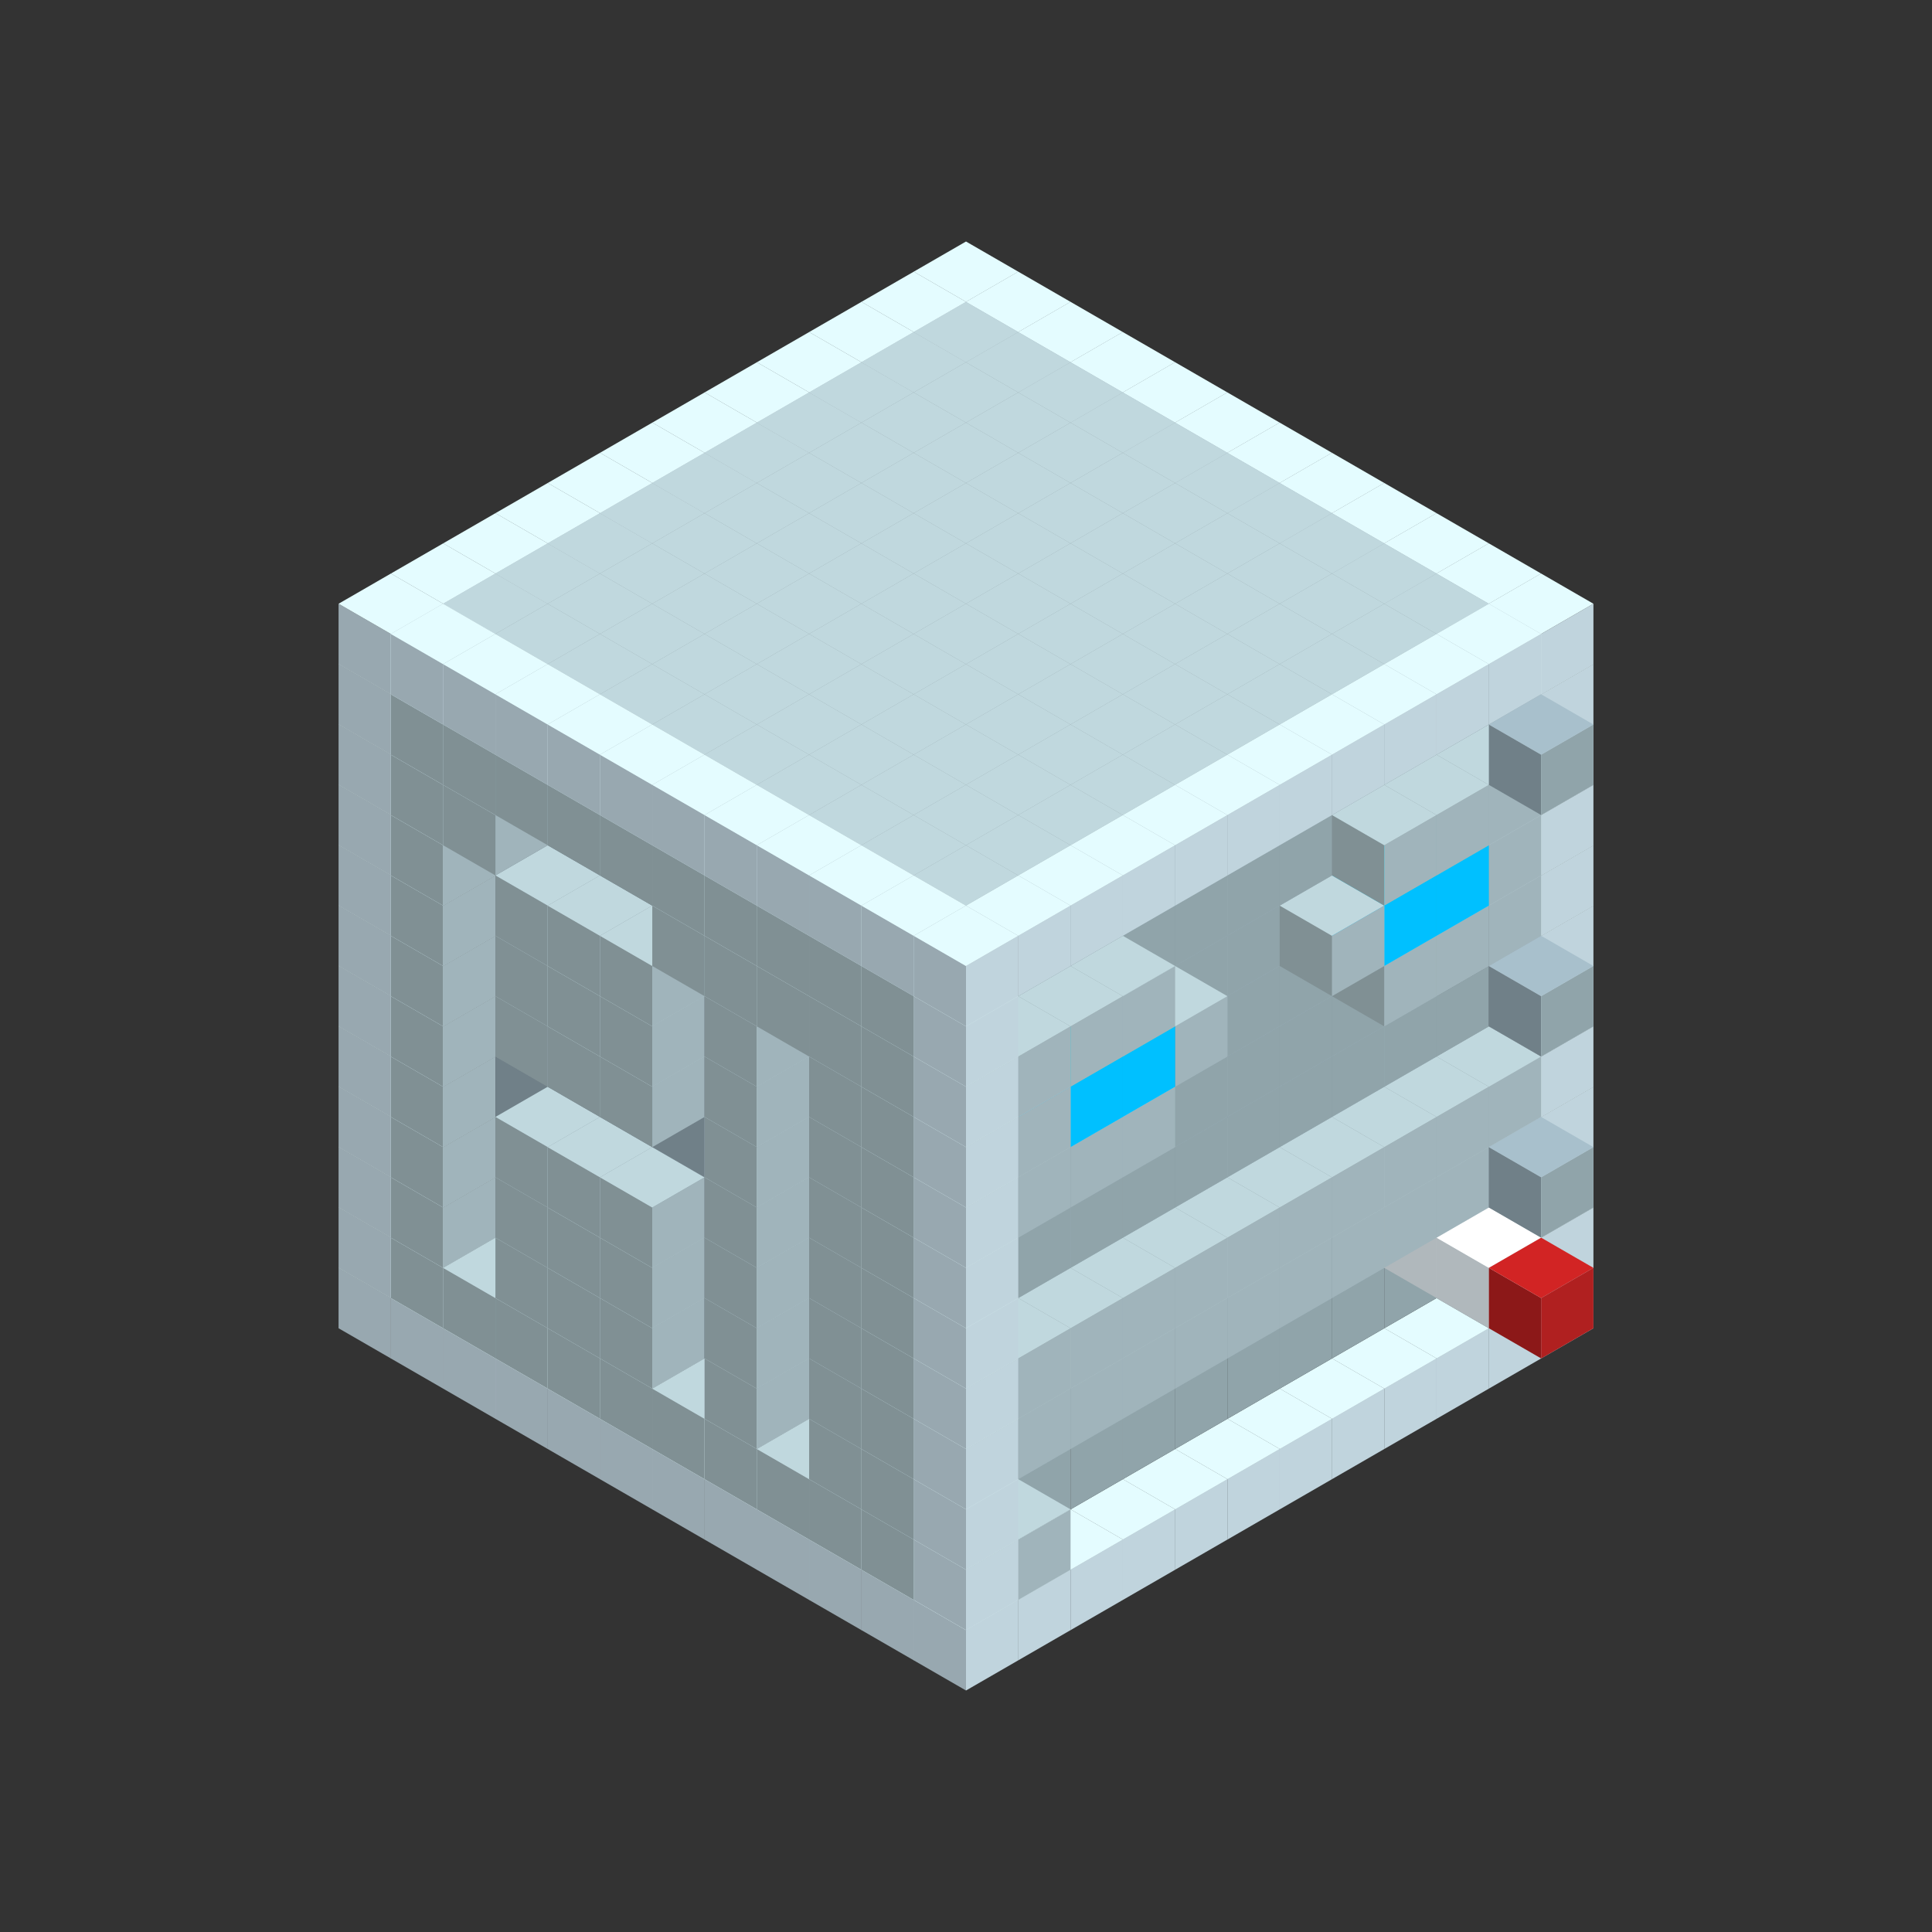 
<svg width='600' height='600' viewBox='4436371 5550000 3200000 3200000' xmlns='http://www.w3.org/2000/svg' xmlns:xlink='http://www.w3.org/1999/xlink'>
<rect x="4436371" y="5550000" width="3200000" height="3200000" fill="#333333" stroke="none"/>
<use xlink:href='#v-0x0000001d-4' transform='translate(983738,3600000)'/>
<use xlink:href='#v-0x0000001d-4' transform='translate(1070341,3650000)'/>
<use xlink:href='#v-0x0000001d-4' transform='translate(1156944,3700000)'/>
<use xlink:href='#v-0x0000001d-4' transform='translate(1243547,3750000)'/>
<use xlink:href='#v-0x0000001d-4' transform='translate(1330150,3800000)'/>
<use xlink:href='#v-0x0000001d-4' transform='translate(1416753,3850000)'/>
<use xlink:href='#v-0x0000001d-4' transform='translate(1503356,3900000)'/>
<use xlink:href='#v-0x0000001d-4' transform='translate(1589959,3950000)'/>
<use xlink:href='#v-0x0000001d-4' transform='translate(1676562,4000000)'/>
<use xlink:href='#v-0x0000001d-4' transform='translate(1763165,4050000)'/>
<use xlink:href='#v-0x0000001d-4' transform='translate(1849768,4100000)'/>
<use xlink:href='#v-0x0000001d-4' transform='translate(2889004,3600000)'/>
<use xlink:href='#v-0x0000001d-4' transform='translate(2802401,3650000)'/>
<use xlink:href='#v-0x0000001d-4' transform='translate(2715798,3700000)'/>
<use xlink:href='#v-0x0000001d-4' transform='translate(2629195,3750000)'/>
<use xlink:href='#v-0x0000001d-4' transform='translate(2542592,3800000)'/>
<use xlink:href='#v-0x0000001d-4' transform='translate(2455989,3850000)'/>
<use xlink:href='#v-0x0000001d-4' transform='translate(2369386,3900000)'/>
<use xlink:href='#v-0x0000001d-4' transform='translate(2282783,3950000)'/>
<use xlink:href='#v-0x0000001d-4' transform='translate(2196180,4000000)'/>
<use xlink:href='#v-0x0000001d-4' transform='translate(2109577,4050000)'/>
<use xlink:href='#v-0x0000001d-4' transform='translate(2022974,4100000)'/>
<use xlink:href='#v-0x0000001d-4' transform='translate(1936371,4150000)'/>
<use xlink:href='#v-0x0000001d-4' transform='translate(983738,3500000)'/>
<use xlink:href='#v-0x0000001d-1' transform='translate(1070341,3550000)'/>
<use xlink:href='#v-0x0000001d-1' transform='translate(1156944,3600000)'/>
<use xlink:href='#v-0x0000001d-1' transform='translate(1243547,3650000)'/>
<use xlink:href='#v-0x0000001d-1' transform='translate(1330150,3700000)'/>
<use xlink:href='#v-0x0000001d-1' transform='translate(1416753,3750000)'/>
<use xlink:href='#v-0x0000001d-1' transform='translate(1503356,3800000)'/>
<use xlink:href='#v-0x0000001d-1' transform='translate(1589959,3850000)'/>
<use xlink:href='#v-0x0000001d-1' transform='translate(1676562,3900000)'/>
<use xlink:href='#v-0x0000001d-1' transform='translate(1763165,3950000)'/>
<use xlink:href='#v-0x0000001d-2' transform='translate(2715798,3500000)'/>
<use xlink:href='#v-0x0000001d-2' transform='translate(2629195,3550000)'/>
<use xlink:href='#v-0x0000001d-2' transform='translate(2542592,3600000)'/>
<use xlink:href='#v-0x0000001d-2' transform='translate(2455989,3650000)'/>
<use xlink:href='#v-0x0000001d-2' transform='translate(2369386,3700000)'/>
<use xlink:href='#v-0x0000001d-2' transform='translate(2282783,3750000)'/>
<use xlink:href='#v-0x0000001d-2' transform='translate(2196180,3800000)'/>
<use xlink:href='#v-0x0000001d-2' transform='translate(2109577,3850000)'/>
<use xlink:href='#v-0x0000001d-2' transform='translate(2022974,3900000)'/>
<use xlink:href='#v-0x0000001d-2' transform='translate(1936371,3950000)'/>
<use xlink:href='#v-0x0000001d-1' transform='translate(1849768,4000000)'/>
<use xlink:href='#v-0x0000001d-4' transform='translate(2889004,3500000)'/>
<use xlink:href='#v-0x0000001d-1' transform='translate(2802401,3550000)'/>
<use xlink:href='#v-0x0000001d-1' transform='translate(2022974,4000000)'/>
<use xlink:href='#v-0x0000001d-4' transform='translate(1936371,4050000)'/>
<use xlink:href='#v-0x0000001d-4' transform='translate(983738,3400000)'/>
<use xlink:href='#v-0x0000001d-1' transform='translate(1070341,3450000)'/>
<use xlink:href='#v-0x0000001d-2' transform='translate(1243547,3450000)'/>
<use xlink:href='#v-0x0000001d-2' transform='translate(1330150,3500000)'/>
<use xlink:href='#v-0x0000001d-1' transform='translate(1243547,3550000)'/>
<use xlink:href='#v-0x0000001d-2' transform='translate(1416753,3550000)'/>
<use xlink:href='#v-0x0000001d-1' transform='translate(1330150,3600000)'/>
<use xlink:href='#v-0x0000001d-2' transform='translate(1503356,3600000)'/>
<use xlink:href='#v-0x0000001d-1' transform='translate(1416753,3650000)'/>
<use xlink:href='#v-0x0000001d-2' transform='translate(1589959,3650000)'/>
<use xlink:href='#v-0x0000001d-2' transform='translate(1676562,3700000)'/>
<use xlink:href='#v-0x0000001d-1' transform='translate(1589959,3750000)'/>
<use xlink:href='#v-0x0000001d-2' transform='translate(1763165,3750000)'/>
<use xlink:href='#v-0x0000001d-2' transform='translate(1849768,3800000)'/>
<use xlink:href='#v-0x0000001d-1' transform='translate(1763165,3850000)'/>
<use xlink:href='#v-0x0000001d-2' transform='translate(2715798,3400000)'/>
<use xlink:href='#v-0x0000001d-5' transform='translate(2629195,3450000)'/>
<use xlink:href='#v-0x0000001d-2' transform='translate(2542592,3500000)'/>
<use xlink:href='#v-0x0000001d-2' transform='translate(2455989,3550000)'/>
<use xlink:href='#v-0x0000001d-2' transform='translate(2369386,3600000)'/>
<use xlink:href='#v-0x0000001d-2' transform='translate(2282783,3650000)'/>
<use xlink:href='#v-0x0000001d-2' transform='translate(2196180,3700000)'/>
<use xlink:href='#v-0x0000001d-2' transform='translate(2109577,3750000)'/>
<use xlink:href='#v-0x0000001d-2' transform='translate(2022974,3800000)'/>
<use xlink:href='#v-0x0000001d-2' transform='translate(1936371,3850000)'/>
<use xlink:href='#v-0x0000001d-1' transform='translate(1849768,3900000)'/>
<use xlink:href='#v-0x0000001d-4' transform='translate(2889004,3400000)'/>
<use xlink:href='#v-0x0000001d-5' transform='translate(2715798,3500000)'/>
<use xlink:href='#v-0x0000001d-4' transform='translate(1936371,3950000)'/>
<use xlink:href='#v-0x0000001d-5' transform='translate(2802401,3550000)'/>
<use xlink:href='#v-0x0000001d-6' transform='translate(2889004,3600000)'/>
<use xlink:href='#v-0x0000001d-4' transform='translate(983738,3300000)'/>
<use xlink:href='#v-0x0000001d-1' transform='translate(1070341,3350000)'/>
<use xlink:href='#v-0x0000001d-2' transform='translate(1243547,3350000)'/>
<use xlink:href='#v-0x0000001d-2' transform='translate(1330150,3400000)'/>
<use xlink:href='#v-0x0000001d-1' transform='translate(1243547,3450000)'/>
<use xlink:href='#v-0x0000001d-2' transform='translate(1416753,3450000)'/>
<use xlink:href='#v-0x0000001d-1' transform='translate(1330150,3500000)'/>
<use xlink:href='#v-0x0000001d-2' transform='translate(1503356,3500000)'/>
<use xlink:href='#v-0x0000001d-1' transform='translate(1416753,3550000)'/>
<use xlink:href='#v-0x0000001d-2' transform='translate(1589959,3550000)'/>
<use xlink:href='#v-0x0000001d-2' transform='translate(1676562,3600000)'/>
<use xlink:href='#v-0x0000001d-1' transform='translate(1589959,3650000)'/>
<use xlink:href='#v-0x0000001d-2' transform='translate(1763165,3650000)'/>
<use xlink:href='#v-0x0000001d-2' transform='translate(1849768,3700000)'/>
<use xlink:href='#v-0x0000001d-1' transform='translate(1763165,3750000)'/>
<use xlink:href='#v-0x0000001d-2' transform='translate(2715798,3300000)'/>
<use xlink:href='#v-0x0000001d-2' transform='translate(2629195,3350000)'/>
<use xlink:href='#v-0x0000001d-2' transform='translate(2542592,3400000)'/>
<use xlink:href='#v-0x0000001d-2' transform='translate(2455989,3450000)'/>
<use xlink:href='#v-0x0000001d-2' transform='translate(2369386,3500000)'/>
<use xlink:href='#v-0x0000001d-2' transform='translate(2282783,3550000)'/>
<use xlink:href='#v-0x0000001d-2' transform='translate(2196180,3600000)'/>
<use xlink:href='#v-0x0000001d-2' transform='translate(2109577,3650000)'/>
<use xlink:href='#v-0x0000001d-2' transform='translate(2022974,3700000)'/>
<use xlink:href='#v-0x0000001d-2' transform='translate(1936371,3750000)'/>
<use xlink:href='#v-0x0000001d-1' transform='translate(1849768,3800000)'/>
<use xlink:href='#v-0x0000001d-4' transform='translate(2889004,3300000)'/>
<use xlink:href='#v-0x0000001d-1' transform='translate(2802401,3350000)'/>
<use xlink:href='#v-0x0000001d-1' transform='translate(2715798,3400000)'/>
<use xlink:href='#v-0x0000001d-1' transform='translate(2629195,3450000)'/>
<use xlink:href='#v-0x0000001d-1' transform='translate(2542592,3500000)'/>
<use xlink:href='#v-0x0000001d-1' transform='translate(2455989,3550000)'/>
<use xlink:href='#v-0x0000001d-1' transform='translate(2369386,3600000)'/>
<use xlink:href='#v-0x0000001d-1' transform='translate(2282783,3650000)'/>
<use xlink:href='#v-0x0000001d-1' transform='translate(2196180,3700000)'/>
<use xlink:href='#v-0x0000001d-1' transform='translate(2109577,3750000)'/>
<use xlink:href='#v-0x0000001d-1' transform='translate(2022974,3800000)'/>
<use xlink:href='#v-0x0000001d-4' transform='translate(1936371,3850000)'/>
<use xlink:href='#v-0x0000001d-4' transform='translate(983738,3200000)'/>
<use xlink:href='#v-0x0000001d-1' transform='translate(1070341,3250000)'/>
<use xlink:href='#v-0x0000001d-2' transform='translate(1243547,3250000)'/>
<use xlink:href='#v-0x0000001d-2' transform='translate(1330150,3300000)'/>
<use xlink:href='#v-0x0000001d-1' transform='translate(1243547,3350000)'/>
<use xlink:href='#v-0x0000001d-2' transform='translate(1416753,3350000)'/>
<use xlink:href='#v-0x0000001d-1' transform='translate(1330150,3400000)'/>
<use xlink:href='#v-0x0000001d-2' transform='translate(1503356,3400000)'/>
<use xlink:href='#v-0x0000001d-1' transform='translate(1416753,3450000)'/>
<use xlink:href='#v-0x0000001d-2' transform='translate(1589959,3450000)'/>
<use xlink:href='#v-0x0000001d-2' transform='translate(1676562,3500000)'/>
<use xlink:href='#v-0x0000001d-1' transform='translate(1589959,3550000)'/>
<use xlink:href='#v-0x0000001d-2' transform='translate(1763165,3550000)'/>
<use xlink:href='#v-0x0000001d-2' transform='translate(1849768,3600000)'/>
<use xlink:href='#v-0x0000001d-1' transform='translate(1763165,3650000)'/>
<use xlink:href='#v-0x0000001d-2' transform='translate(2715798,3200000)'/>
<use xlink:href='#v-0x0000001d-2' transform='translate(2629195,3250000)'/>
<use xlink:href='#v-0x0000001d-2' transform='translate(2542592,3300000)'/>
<use xlink:href='#v-0x0000001d-2' transform='translate(2455989,3350000)'/>
<use xlink:href='#v-0x0000001d-2' transform='translate(2369386,3400000)'/>
<use xlink:href='#v-0x0000001d-2' transform='translate(2282783,3450000)'/>
<use xlink:href='#v-0x0000001d-2' transform='translate(2196180,3500000)'/>
<use xlink:href='#v-0x0000001d-2' transform='translate(2109577,3550000)'/>
<use xlink:href='#v-0x0000001d-2' transform='translate(2022974,3600000)'/>
<use xlink:href='#v-0x0000001d-2' transform='translate(1936371,3650000)'/>
<use xlink:href='#v-0x0000001d-1' transform='translate(1849768,3700000)'/>
<use xlink:href='#v-0x0000001d-4' transform='translate(2889004,3200000)'/>
<use xlink:href='#v-0x0000001d-1' transform='translate(2802401,3250000)'/>
<use xlink:href='#v-0x0000001d-1' transform='translate(2715798,3300000)'/>
<use xlink:href='#v-0x0000001d-1' transform='translate(2629195,3350000)'/>
<use xlink:href='#v-0x0000001d-1' transform='translate(2542592,3400000)'/>
<use xlink:href='#v-0x0000001d-1' transform='translate(2455989,3450000)'/>
<use xlink:href='#v-0x0000001d-1' transform='translate(2369386,3500000)'/>
<use xlink:href='#v-0x0000001d-1' transform='translate(2282783,3550000)'/>
<use xlink:href='#v-0x0000001d-1' transform='translate(2196180,3600000)'/>
<use xlink:href='#v-0x0000001d-1' transform='translate(2109577,3650000)'/>
<use xlink:href='#v-0x0000001d-1' transform='translate(2022974,3700000)'/>
<use xlink:href='#v-0x0000001d-4' transform='translate(1936371,3750000)'/>
<use xlink:href='#v-0x0000001d-7' transform='translate(2889004,3400000)'/>
<use xlink:href='#v-0x0000001d-4' transform='translate(983738,3100000)'/>
<use xlink:href='#v-0x0000001d-1' transform='translate(1070341,3150000)'/>
<use xlink:href='#v-0x0000001d-2' transform='translate(1243547,3150000)'/>
<use xlink:href='#v-0x0000001d-2' transform='translate(1330150,3200000)'/>
<use xlink:href='#v-0x0000001d-2' transform='translate(1416753,3250000)'/>
<use xlink:href='#v-0x0000001d-2' transform='translate(1503356,3300000)'/>
<use xlink:href='#v-0x0000001d-2' transform='translate(1589959,3350000)'/>
<use xlink:href='#v-0x0000001d-2' transform='translate(1676562,3400000)'/>
<use xlink:href='#v-0x0000001d-1' transform='translate(1589959,3450000)'/>
<use xlink:href='#v-0x0000001d-2' transform='translate(1763165,3450000)'/>
<use xlink:href='#v-0x0000001d-2' transform='translate(1849768,3500000)'/>
<use xlink:href='#v-0x0000001d-1' transform='translate(1763165,3550000)'/>
<use xlink:href='#v-0x0000001d-2' transform='translate(2715798,3100000)'/>
<use xlink:href='#v-0x0000001d-2' transform='translate(2629195,3150000)'/>
<use xlink:href='#v-0x0000001d-2' transform='translate(2542592,3200000)'/>
<use xlink:href='#v-0x0000001d-2' transform='translate(2455989,3250000)'/>
<use xlink:href='#v-0x0000001d-2' transform='translate(2369386,3300000)'/>
<use xlink:href='#v-0x0000001d-2' transform='translate(2282783,3350000)'/>
<use xlink:href='#v-0x0000001d-2' transform='translate(2196180,3400000)'/>
<use xlink:href='#v-0x0000001d-2' transform='translate(2109577,3450000)'/>
<use xlink:href='#v-0x0000001d-2' transform='translate(2022974,3500000)'/>
<use xlink:href='#v-0x0000001d-2' transform='translate(1936371,3550000)'/>
<use xlink:href='#v-0x0000001d-1' transform='translate(1849768,3600000)'/>
<use xlink:href='#v-0x0000001d-4' transform='translate(2889004,3100000)'/>
<use xlink:href='#v-0x0000001d-4' transform='translate(1936371,3650000)'/>
<use xlink:href='#v-0x0000001d-4' transform='translate(983738,3000000)'/>
<use xlink:href='#v-0x0000001d-1' transform='translate(1070341,3050000)'/>
<use xlink:href='#v-0x0000001d-2' transform='translate(1243547,3050000)'/>
<use xlink:href='#v-0x0000001d-2' transform='translate(1330150,3100000)'/>
<use xlink:href='#v-0x0000001d-1' transform='translate(1243547,3150000)'/>
<use xlink:href='#v-0x0000001d-2' transform='translate(1416753,3150000)'/>
<use xlink:href='#v-0x0000001d-1' transform='translate(1330150,3200000)'/>
<use xlink:href='#v-0x0000001d-2' transform='translate(1503356,3200000)'/>
<use xlink:href='#v-0x0000001d-1' transform='translate(1416753,3250000)'/>
<use xlink:href='#v-0x0000001d-2' transform='translate(1589959,3250000)'/>
<use xlink:href='#v-0x0000001d-2' transform='translate(1676562,3300000)'/>
<use xlink:href='#v-0x0000001d-1' transform='translate(1589959,3350000)'/>
<use xlink:href='#v-0x0000001d-2' transform='translate(1763165,3350000)'/>
<use xlink:href='#v-0x0000001d-2' transform='translate(1849768,3400000)'/>
<use xlink:href='#v-0x0000001d-1' transform='translate(1763165,3450000)'/>
<use xlink:href='#v-0x0000001d-2' transform='translate(2715798,3000000)'/>
<use xlink:href='#v-0x0000001d-2' transform='translate(2629195,3050000)'/>
<use xlink:href='#v-0x0000001d-2' transform='translate(2542592,3100000)'/>
<use xlink:href='#v-0x0000001d-2' transform='translate(2455989,3150000)'/>
<use xlink:href='#v-0x0000001d-2' transform='translate(2369386,3200000)'/>
<use xlink:href='#v-0x0000001d-2' transform='translate(2282783,3250000)'/>
<use xlink:href='#v-0x0000001d-2' transform='translate(2196180,3300000)'/>
<use xlink:href='#v-0x0000001d-2' transform='translate(2109577,3350000)'/>
<use xlink:href='#v-0x0000001d-2' transform='translate(2022974,3400000)'/>
<use xlink:href='#v-0x0000001d-2' transform='translate(1936371,3450000)'/>
<use xlink:href='#v-0x0000001d-1' transform='translate(1849768,3500000)'/>
<use xlink:href='#v-0x0000001d-4' transform='translate(2889004,3000000)'/>
<use xlink:href='#v-0x0000001d-4' transform='translate(1936371,3550000)'/>
<use xlink:href='#v-0x0000001d-4' transform='translate(983738,2900000)'/>
<use xlink:href='#v-0x0000001d-1' transform='translate(1070341,2950000)'/>
<use xlink:href='#v-0x0000001d-2' transform='translate(1243547,2950000)'/>
<use xlink:href='#v-0x0000001d-2' transform='translate(1330150,3000000)'/>
<use xlink:href='#v-0x0000001d-1' transform='translate(1243547,3050000)'/>
<use xlink:href='#v-0x0000001d-2' transform='translate(1416753,3050000)'/>
<use xlink:href='#v-0x0000001d-1' transform='translate(1330150,3100000)'/>
<use xlink:href='#v-0x0000001d-2' transform='translate(1503356,3100000)'/>
<use xlink:href='#v-0x0000001d-1' transform='translate(1416753,3150000)'/>
<use xlink:href='#v-0x0000001d-2' transform='translate(1589959,3150000)'/>
<use xlink:href='#v-0x0000001d-2' transform='translate(1676562,3200000)'/>
<use xlink:href='#v-0x0000001d-1' transform='translate(1589959,3250000)'/>
<use xlink:href='#v-0x0000001d-2' transform='translate(1763165,3250000)'/>
<use xlink:href='#v-0x0000001d-2' transform='translate(1849768,3300000)'/>
<use xlink:href='#v-0x0000001d-1' transform='translate(1763165,3350000)'/>
<use xlink:href='#v-0x0000001d-2' transform='translate(2715798,2900000)'/>
<use xlink:href='#v-0x0000001d-2' transform='translate(2629195,2950000)'/>
<use xlink:href='#v-0x0000001d-2' transform='translate(2542592,3000000)'/>
<use xlink:href='#v-0x0000001d-2' transform='translate(2455989,3050000)'/>
<use xlink:href='#v-0x0000001d-2' transform='translate(2369386,3100000)'/>
<use xlink:href='#v-0x0000001d-2' transform='translate(2282783,3150000)'/>
<use xlink:href='#v-0x0000001d-2' transform='translate(2196180,3200000)'/>
<use xlink:href='#v-0x0000001d-2' transform='translate(2109577,3250000)'/>
<use xlink:href='#v-0x0000001d-2' transform='translate(2022974,3300000)'/>
<use xlink:href='#v-0x0000001d-2' transform='translate(1936371,3350000)'/>
<use xlink:href='#v-0x0000001d-1' transform='translate(1849768,3400000)'/>
<use xlink:href='#v-0x0000001d-4' transform='translate(2889004,2900000)'/>
<use xlink:href='#v-0x0000001d-1' transform='translate(2802401,2950000)'/>
<use xlink:href='#v-0x0000001d-1' transform='translate(2715798,3000000)'/>
<use xlink:href='#v-0x0000001d-1' transform='translate(2629195,3050000)'/>
<use xlink:href='#v-0x0000001d-1' transform='translate(2196180,3300000)'/>
<use xlink:href='#v-0x0000001d-1' transform='translate(2109577,3350000)'/>
<use xlink:href='#v-0x0000001d-1' transform='translate(2022974,3400000)'/>
<use xlink:href='#v-0x0000001d-4' transform='translate(1936371,3450000)'/>
<use xlink:href='#v-0x0000001d-7' transform='translate(2889004,3100000)'/>
<use xlink:href='#v-0x0000001d-4' transform='translate(983738,2800000)'/>
<use xlink:href='#v-0x0000001d-1' transform='translate(1070341,2850000)'/>
<use xlink:href='#v-0x0000001d-2' transform='translate(1243547,2850000)'/>
<use xlink:href='#v-0x0000001d-2' transform='translate(1330150,2900000)'/>
<use xlink:href='#v-0x0000001d-1' transform='translate(1243547,2950000)'/>
<use xlink:href='#v-0x0000001d-2' transform='translate(1416753,2950000)'/>
<use xlink:href='#v-0x0000001d-1' transform='translate(1330150,3000000)'/>
<use xlink:href='#v-0x0000001d-2' transform='translate(1503356,3000000)'/>
<use xlink:href='#v-0x0000001d-1' transform='translate(1416753,3050000)'/>
<use xlink:href='#v-0x0000001d-2' transform='translate(1589959,3050000)'/>
<use xlink:href='#v-0x0000001d-2' transform='translate(1676562,3100000)'/>
<use xlink:href='#v-0x0000001d-1' transform='translate(1589959,3150000)'/>
<use xlink:href='#v-0x0000001d-2' transform='translate(1763165,3150000)'/>
<use xlink:href='#v-0x0000001d-2' transform='translate(1849768,3200000)'/>
<use xlink:href='#v-0x0000001d-1' transform='translate(1763165,3250000)'/>
<use xlink:href='#v-0x0000001d-2' transform='translate(2715798,2800000)'/>
<use xlink:href='#v-0x0000001d-2' transform='translate(2629195,2850000)'/>
<use xlink:href='#v-0x0000001d-2' transform='translate(2542592,2900000)'/>
<use xlink:href='#v-0x0000001d-2' transform='translate(2455989,2950000)'/>
<use xlink:href='#v-0x0000001d-2' transform='translate(2369386,3000000)'/>
<use xlink:href='#v-0x0000001d-2' transform='translate(2282783,3050000)'/>
<use xlink:href='#v-0x0000001d-2' transform='translate(2196180,3100000)'/>
<use xlink:href='#v-0x0000001d-2' transform='translate(2109577,3150000)'/>
<use xlink:href='#v-0x0000001d-2' transform='translate(2022974,3200000)'/>
<use xlink:href='#v-0x0000001d-2' transform='translate(1936371,3250000)'/>
<use xlink:href='#v-0x0000001d-1' transform='translate(1849768,3300000)'/>
<use xlink:href='#v-0x0000001d-4' transform='translate(2889004,2800000)'/>
<use xlink:href='#v-0x0000001d-1' transform='translate(2802401,2850000)'/>
<use xlink:href='#v-0x0000001d-3' transform='translate(2715798,2900000)'/>
<use xlink:href='#v-0x0000001d-3' transform='translate(2629195,2950000)'/>
<use xlink:href='#v-0x0000001d-1' transform='translate(2542592,3000000)'/>
<use xlink:href='#v-0x0000001d-1' transform='translate(2282783,3150000)'/>
<use xlink:href='#v-0x0000001d-3' transform='translate(2196180,3200000)'/>
<use xlink:href='#v-0x0000001d-3' transform='translate(2109577,3250000)'/>
<use xlink:href='#v-0x0000001d-1' transform='translate(2022974,3300000)'/>
<use xlink:href='#v-0x0000001d-4' transform='translate(1936371,3350000)'/>
<use xlink:href='#v-0x0000001d-4' transform='translate(983738,2700000)'/>
<use xlink:href='#v-0x0000001d-1' transform='translate(1070341,2750000)'/>
<use xlink:href='#v-0x0000001d-2' transform='translate(1243547,2750000)'/>
<use xlink:href='#v-0x0000001d-1' transform='translate(1156944,2800000)'/>
<use xlink:href='#v-0x0000001d-2' transform='translate(1330150,2800000)'/>
<use xlink:href='#v-0x0000001d-2' transform='translate(1416753,2850000)'/>
<use xlink:href='#v-0x0000001d-2' transform='translate(1503356,2900000)'/>
<use xlink:href='#v-0x0000001d-2' transform='translate(1589959,2950000)'/>
<use xlink:href='#v-0x0000001d-1' transform='translate(1503356,3000000)'/>
<use xlink:href='#v-0x0000001d-2' transform='translate(1676562,3000000)'/>
<use xlink:href='#v-0x0000001d-1' transform='translate(1589959,3050000)'/>
<use xlink:href='#v-0x0000001d-2' transform='translate(1763165,3050000)'/>
<use xlink:href='#v-0x0000001d-1' transform='translate(1676562,3100000)'/>
<use xlink:href='#v-0x0000001d-2' transform='translate(1849768,3100000)'/>
<use xlink:href='#v-0x0000001d-1' transform='translate(1763165,3150000)'/>
<use xlink:href='#v-0x0000001d-2' transform='translate(2715798,2700000)'/>
<use xlink:href='#v-0x0000001d-2' transform='translate(2629195,2750000)'/>
<use xlink:href='#v-0x0000001d-2' transform='translate(2542592,2800000)'/>
<use xlink:href='#v-0x0000001d-2' transform='translate(2455989,2850000)'/>
<use xlink:href='#v-0x0000001d-2' transform='translate(2369386,2900000)'/>
<use xlink:href='#v-0x0000001d-2' transform='translate(2282783,2950000)'/>
<use xlink:href='#v-0x0000001d-2' transform='translate(2196180,3000000)'/>
<use xlink:href='#v-0x0000001d-2' transform='translate(2109577,3050000)'/>
<use xlink:href='#v-0x0000001d-2' transform='translate(2022974,3100000)'/>
<use xlink:href='#v-0x0000001d-2' transform='translate(1936371,3150000)'/>
<use xlink:href='#v-0x0000001d-1' transform='translate(1849768,3200000)'/>
<use xlink:href='#v-0x0000001d-4' transform='translate(2889004,2700000)'/>
<use xlink:href='#v-0x0000001d-1' transform='translate(2802401,2750000)'/>
<use xlink:href='#v-0x0000001d-1' transform='translate(2715798,2800000)'/>
<use xlink:href='#v-0x0000001d-1' transform='translate(2629195,2850000)'/>
<use xlink:href='#v-0x0000001d-1' transform='translate(2196180,3100000)'/>
<use xlink:href='#v-0x0000001d-1' transform='translate(2109577,3150000)'/>
<use xlink:href='#v-0x0000001d-1' transform='translate(2022974,3200000)'/>
<use xlink:href='#v-0x0000001d-4' transform='translate(1936371,3250000)'/>
<use xlink:href='#v-0x0000001d-4' transform='translate(983738,2600000)'/>
<use xlink:href='#v-0x0000001d-1' transform='translate(1070341,2650000)'/>
<use xlink:href='#v-0x0000001d-1' transform='translate(1156944,2700000)'/>
<use xlink:href='#v-0x0000001d-1' transform='translate(1243547,2750000)'/>
<use xlink:href='#v-0x0000001d-1' transform='translate(1330150,2800000)'/>
<use xlink:href='#v-0x0000001d-1' transform='translate(1416753,2850000)'/>
<use xlink:href='#v-0x0000001d-1' transform='translate(1503356,2900000)'/>
<use xlink:href='#v-0x0000001d-1' transform='translate(1589959,2950000)'/>
<use xlink:href='#v-0x0000001d-1' transform='translate(1676562,3000000)'/>
<use xlink:href='#v-0x0000001d-1' transform='translate(1763165,3050000)'/>
<use xlink:href='#v-0x0000001d-2' transform='translate(2715798,2600000)'/>
<use xlink:href='#v-0x0000001d-2' transform='translate(2629195,2650000)'/>
<use xlink:href='#v-0x0000001d-2' transform='translate(2542592,2700000)'/>
<use xlink:href='#v-0x0000001d-2' transform='translate(2455989,2750000)'/>
<use xlink:href='#v-0x0000001d-2' transform='translate(2369386,2800000)'/>
<use xlink:href='#v-0x0000001d-2' transform='translate(2282783,2850000)'/>
<use xlink:href='#v-0x0000001d-2' transform='translate(2196180,2900000)'/>
<use xlink:href='#v-0x0000001d-2' transform='translate(2109577,2950000)'/>
<use xlink:href='#v-0x0000001d-2' transform='translate(2022974,3000000)'/>
<use xlink:href='#v-0x0000001d-2' transform='translate(1936371,3050000)'/>
<use xlink:href='#v-0x0000001d-1' transform='translate(1849768,3100000)'/>
<use xlink:href='#v-0x0000001d-4' transform='translate(2889004,2600000)'/>
<use xlink:href='#v-0x0000001d-4' transform='translate(1936371,3150000)'/>
<use xlink:href='#v-0x0000001d-4' transform='translate(1936371,1950000)'/>
<use xlink:href='#v-0x0000001d-4' transform='translate(1849768,2000000)'/>
<use xlink:href='#v-0x0000001d-4' transform='translate(1763165,2050000)'/>
<use xlink:href='#v-0x0000001d-4' transform='translate(1676562,2100000)'/>
<use xlink:href='#v-0x0000001d-4' transform='translate(1589959,2150000)'/>
<use xlink:href='#v-0x0000001d-4' transform='translate(1503356,2200000)'/>
<use xlink:href='#v-0x0000001d-4' transform='translate(1416753,2250000)'/>
<use xlink:href='#v-0x0000001d-4' transform='translate(1330150,2300000)'/>
<use xlink:href='#v-0x0000001d-4' transform='translate(1243547,2350000)'/>
<use xlink:href='#v-0x0000001d-4' transform='translate(1156944,2400000)'/>
<use xlink:href='#v-0x0000001d-4' transform='translate(1070341,2450000)'/>
<use xlink:href='#v-0x0000001d-4' transform='translate(983738,2500000)'/>
<use xlink:href='#v-0x0000001d-4' transform='translate(2022974,2000000)'/>
<use xlink:href='#v-0x0000001d-1' transform='translate(1936371,2050000)'/>
<use xlink:href='#v-0x0000001d-1' transform='translate(1849768,2100000)'/>
<use xlink:href='#v-0x0000001d-1' transform='translate(1763165,2150000)'/>
<use xlink:href='#v-0x0000001d-1' transform='translate(1676562,2200000)'/>
<use xlink:href='#v-0x0000001d-1' transform='translate(1589959,2250000)'/>
<use xlink:href='#v-0x0000001d-1' transform='translate(1503356,2300000)'/>
<use xlink:href='#v-0x0000001d-1' transform='translate(1416753,2350000)'/>
<use xlink:href='#v-0x0000001d-1' transform='translate(1330150,2400000)'/>
<use xlink:href='#v-0x0000001d-1' transform='translate(1243547,2450000)'/>
<use xlink:href='#v-0x0000001d-1' transform='translate(1156944,2500000)'/>
<use xlink:href='#v-0x0000001d-4' transform='translate(1070341,2550000)'/>
<use xlink:href='#v-0x0000001d-4' transform='translate(2109577,2050000)'/>
<use xlink:href='#v-0x0000001d-1' transform='translate(2022974,2100000)'/>
<use xlink:href='#v-0x0000001d-1' transform='translate(1936371,2150000)'/>
<use xlink:href='#v-0x0000001d-1' transform='translate(1849768,2200000)'/>
<use xlink:href='#v-0x0000001d-1' transform='translate(1763165,2250000)'/>
<use xlink:href='#v-0x0000001d-1' transform='translate(1676562,2300000)'/>
<use xlink:href='#v-0x0000001d-1' transform='translate(1589959,2350000)'/>
<use xlink:href='#v-0x0000001d-1' transform='translate(1503356,2400000)'/>
<use xlink:href='#v-0x0000001d-1' transform='translate(1416753,2450000)'/>
<use xlink:href='#v-0x0000001d-1' transform='translate(1330150,2500000)'/>
<use xlink:href='#v-0x0000001d-1' transform='translate(1243547,2550000)'/>
<use xlink:href='#v-0x0000001d-4' transform='translate(1156944,2600000)'/>
<use xlink:href='#v-0x0000001d-4' transform='translate(2196180,2100000)'/>
<use xlink:href='#v-0x0000001d-1' transform='translate(2109577,2150000)'/>
<use xlink:href='#v-0x0000001d-1' transform='translate(2022974,2200000)'/>
<use xlink:href='#v-0x0000001d-1' transform='translate(1936371,2250000)'/>
<use xlink:href='#v-0x0000001d-1' transform='translate(1849768,2300000)'/>
<use xlink:href='#v-0x0000001d-1' transform='translate(1763165,2350000)'/>
<use xlink:href='#v-0x0000001d-1' transform='translate(1676562,2400000)'/>
<use xlink:href='#v-0x0000001d-1' transform='translate(1589959,2450000)'/>
<use xlink:href='#v-0x0000001d-1' transform='translate(1503356,2500000)'/>
<use xlink:href='#v-0x0000001d-1' transform='translate(1416753,2550000)'/>
<use xlink:href='#v-0x0000001d-1' transform='translate(1330150,2600000)'/>
<use xlink:href='#v-0x0000001d-4' transform='translate(1243547,2650000)'/>
<use xlink:href='#v-0x0000001d-4' transform='translate(2282783,2150000)'/>
<use xlink:href='#v-0x0000001d-1' transform='translate(2196180,2200000)'/>
<use xlink:href='#v-0x0000001d-1' transform='translate(2109577,2250000)'/>
<use xlink:href='#v-0x0000001d-1' transform='translate(2022974,2300000)'/>
<use xlink:href='#v-0x0000001d-1' transform='translate(1936371,2350000)'/>
<use xlink:href='#v-0x0000001d-1' transform='translate(1849768,2400000)'/>
<use xlink:href='#v-0x0000001d-1' transform='translate(1763165,2450000)'/>
<use xlink:href='#v-0x0000001d-1' transform='translate(1676562,2500000)'/>
<use xlink:href='#v-0x0000001d-1' transform='translate(1589959,2550000)'/>
<use xlink:href='#v-0x0000001d-1' transform='translate(1503356,2600000)'/>
<use xlink:href='#v-0x0000001d-1' transform='translate(1416753,2650000)'/>
<use xlink:href='#v-0x0000001d-4' transform='translate(1330150,2700000)'/>
<use xlink:href='#v-0x0000001d-4' transform='translate(2369386,2200000)'/>
<use xlink:href='#v-0x0000001d-1' transform='translate(2282783,2250000)'/>
<use xlink:href='#v-0x0000001d-1' transform='translate(2196180,2300000)'/>
<use xlink:href='#v-0x0000001d-1' transform='translate(2109577,2350000)'/>
<use xlink:href='#v-0x0000001d-1' transform='translate(2022974,2400000)'/>
<use xlink:href='#v-0x0000001d-1' transform='translate(1936371,2450000)'/>
<use xlink:href='#v-0x0000001d-1' transform='translate(1849768,2500000)'/>
<use xlink:href='#v-0x0000001d-1' transform='translate(1763165,2550000)'/>
<use xlink:href='#v-0x0000001d-1' transform='translate(1676562,2600000)'/>
<use xlink:href='#v-0x0000001d-1' transform='translate(1589959,2650000)'/>
<use xlink:href='#v-0x0000001d-1' transform='translate(1503356,2700000)'/>
<use xlink:href='#v-0x0000001d-4' transform='translate(1416753,2750000)'/>
<use xlink:href='#v-0x0000001d-4' transform='translate(2455989,2250000)'/>
<use xlink:href='#v-0x0000001d-1' transform='translate(2369386,2300000)'/>
<use xlink:href='#v-0x0000001d-1' transform='translate(2282783,2350000)'/>
<use xlink:href='#v-0x0000001d-1' transform='translate(2196180,2400000)'/>
<use xlink:href='#v-0x0000001d-1' transform='translate(2109577,2450000)'/>
<use xlink:href='#v-0x0000001d-1' transform='translate(2022974,2500000)'/>
<use xlink:href='#v-0x0000001d-1' transform='translate(1936371,2550000)'/>
<use xlink:href='#v-0x0000001d-1' transform='translate(1849768,2600000)'/>
<use xlink:href='#v-0x0000001d-1' transform='translate(1763165,2650000)'/>
<use xlink:href='#v-0x0000001d-1' transform='translate(1676562,2700000)'/>
<use xlink:href='#v-0x0000001d-1' transform='translate(1589959,2750000)'/>
<use xlink:href='#v-0x0000001d-4' transform='translate(1503356,2800000)'/>
<use xlink:href='#v-0x0000001d-4' transform='translate(2542592,2300000)'/>
<use xlink:href='#v-0x0000001d-1' transform='translate(2455989,2350000)'/>
<use xlink:href='#v-0x0000001d-1' transform='translate(2369386,2400000)'/>
<use xlink:href='#v-0x0000001d-1' transform='translate(2282783,2450000)'/>
<use xlink:href='#v-0x0000001d-1' transform='translate(2196180,2500000)'/>
<use xlink:href='#v-0x0000001d-1' transform='translate(2109577,2550000)'/>
<use xlink:href='#v-0x0000001d-1' transform='translate(2022974,2600000)'/>
<use xlink:href='#v-0x0000001d-1' transform='translate(1936371,2650000)'/>
<use xlink:href='#v-0x0000001d-1' transform='translate(1849768,2700000)'/>
<use xlink:href='#v-0x0000001d-1' transform='translate(1763165,2750000)'/>
<use xlink:href='#v-0x0000001d-1' transform='translate(1676562,2800000)'/>
<use xlink:href='#v-0x0000001d-4' transform='translate(1589959,2850000)'/>
<use xlink:href='#v-0x0000001d-4' transform='translate(2629195,2350000)'/>
<use xlink:href='#v-0x0000001d-1' transform='translate(2542592,2400000)'/>
<use xlink:href='#v-0x0000001d-1' transform='translate(2455989,2450000)'/>
<use xlink:href='#v-0x0000001d-1' transform='translate(2369386,2500000)'/>
<use xlink:href='#v-0x0000001d-1' transform='translate(2282783,2550000)'/>
<use xlink:href='#v-0x0000001d-1' transform='translate(2196180,2600000)'/>
<use xlink:href='#v-0x0000001d-1' transform='translate(2109577,2650000)'/>
<use xlink:href='#v-0x0000001d-1' transform='translate(2022974,2700000)'/>
<use xlink:href='#v-0x0000001d-1' transform='translate(1936371,2750000)'/>
<use xlink:href='#v-0x0000001d-1' transform='translate(1849768,2800000)'/>
<use xlink:href='#v-0x0000001d-1' transform='translate(1763165,2850000)'/>
<use xlink:href='#v-0x0000001d-4' transform='translate(1676562,2900000)'/>
<use xlink:href='#v-0x0000001d-4' transform='translate(2715798,2400000)'/>
<use xlink:href='#v-0x0000001d-1' transform='translate(2629195,2450000)'/>
<use xlink:href='#v-0x0000001d-1' transform='translate(2542592,2500000)'/>
<use xlink:href='#v-0x0000001d-1' transform='translate(2455989,2550000)'/>
<use xlink:href='#v-0x0000001d-1' transform='translate(2369386,2600000)'/>
<use xlink:href='#v-0x0000001d-1' transform='translate(2282783,2650000)'/>
<use xlink:href='#v-0x0000001d-1' transform='translate(2196180,2700000)'/>
<use xlink:href='#v-0x0000001d-1' transform='translate(2109577,2750000)'/>
<use xlink:href='#v-0x0000001d-1' transform='translate(2022974,2800000)'/>
<use xlink:href='#v-0x0000001d-1' transform='translate(1936371,2850000)'/>
<use xlink:href='#v-0x0000001d-1' transform='translate(1849768,2900000)'/>
<use xlink:href='#v-0x0000001d-4' transform='translate(1763165,2950000)'/>
<use xlink:href='#v-0x0000001d-4' transform='translate(2802401,2450000)'/>
<use xlink:href='#v-0x0000001d-1' transform='translate(2715798,2500000)'/>
<use xlink:href='#v-0x0000001d-1' transform='translate(2629195,2550000)'/>
<use xlink:href='#v-0x0000001d-1' transform='translate(2542592,2600000)'/>
<use xlink:href='#v-0x0000001d-1' transform='translate(2455989,2650000)'/>
<use xlink:href='#v-0x0000001d-1' transform='translate(2369386,2700000)'/>
<use xlink:href='#v-0x0000001d-1' transform='translate(2282783,2750000)'/>
<use xlink:href='#v-0x0000001d-1' transform='translate(2196180,2800000)'/>
<use xlink:href='#v-0x0000001d-1' transform='translate(2109577,2850000)'/>
<use xlink:href='#v-0x0000001d-1' transform='translate(2022974,2900000)'/>
<use xlink:href='#v-0x0000001d-1' transform='translate(1936371,2950000)'/>
<use xlink:href='#v-0x0000001d-4' transform='translate(1849768,3000000)'/>
<use xlink:href='#v-0x0000001d-4' transform='translate(2889004,2500000)'/>
<use xlink:href='#v-0x0000001d-4' transform='translate(2802401,2550000)'/>
<use xlink:href='#v-0x0000001d-4' transform='translate(2715798,2600000)'/>
<use xlink:href='#v-0x0000001d-4' transform='translate(2629195,2650000)'/>
<use xlink:href='#v-0x0000001d-4' transform='translate(2542592,2700000)'/>
<use xlink:href='#v-0x0000001d-4' transform='translate(2455989,2750000)'/>
<use xlink:href='#v-0x0000001d-4' transform='translate(2369386,2800000)'/>
<use xlink:href='#v-0x0000001d-4' transform='translate(2282783,2850000)'/>
<use xlink:href='#v-0x0000001d-4' transform='translate(2196180,2900000)'/>
<use xlink:href='#v-0x0000001d-4' transform='translate(2109577,2950000)'/>
<use xlink:href='#v-0x0000001d-4' transform='translate(2022974,3000000)'/>
<use xlink:href='#v-0x0000001d-4' transform='translate(1936371,3050000)'/>
<use xlink:href='#v-0x0000001d-7' transform='translate(2889004,2700000)'/>
<defs>
<g id='v-0x0000001d-1'>
<polygon points='4100000,4100000 4100000,4200000 4013397,4150000 4013397,4050000' fill='#809094'/>
<polygon points='4100000,4100000 4100000,4200000 4186602,4150000 4186602,4050000' fill='#a0b4bb'/>
<polygon points='4100000,4100000 4013397,4050000 4100000,4000000 4186602,4050000' fill='#c0d8de'/>
</g>
<g id='v-0x0000001d-2'>
<polygon points='4100000,4100000 4100000,4200000 4013397,4150000 4013397,4050000' fill='#708088'/>
<polygon points='4100000,4100000 4100000,4200000 4186602,4150000 4186602,4050000' fill='#90a4aa'/>
<polygon points='4100000,4100000 4013397,4050000 4100000,4000000 4186602,4050000' fill='#a8c0cc'/>
</g>
<g id='v-0x0000001d-3'>
<polygon points='4100000,4100000 4100000,4200000 4013397,4150000 4013397,4050000' fill='#0098cc'/>
<polygon points='4100000,4100000 4100000,4200000 4186602,4150000 4186602,4050000' fill='#00c0ff'/>
<polygon points='4100000,4100000 4013397,4050000 4100000,4000000 4186602,4050000' fill='#00e4ff'/>
</g>
<g id='v-0x0000001d-4'>
<polygon points='4100000,4100000 4100000,4200000 4013397,4150000 4013397,4050000' fill='#98a8b0'/>
<polygon points='4100000,4100000 4100000,4200000 4186602,4150000 4186602,4050000' fill='#c0d4dd'/>
<polygon points='4100000,4100000 4013397,4050000 4100000,4000000 4186602,4050000' fill='#e4fcff'/>
</g>
<g id='v-0x0000001d-5'>
<polygon points='4100000,4100000 4100000,4200000 4013397,4150000 4013397,4050000' fill='#b0b8bc'/>
<polygon points='4100000,4100000 4100000,4200000 4186602,4150000 4186602,4050000' fill='#e0e8ee'/>
<polygon points='4100000,4100000 4013397,4050000 4100000,4000000 4186602,4050000' fill='#ffffff'/>
</g>
<g id='v-0x0000001d-6'>
<polygon points='4100000,4100000 4100000,4200000 4013397,4150000 4013397,4050000' fill='#8c1818'/>
<polygon points='4100000,4100000 4100000,4200000 4186602,4150000 4186602,4050000' fill='#b02020'/>
<polygon points='4100000,4100000 4013397,4050000 4100000,4000000 4186602,4050000' fill='#d22424'/>
</g>
<g id='v-0x0000001d-7'>
<polygon points='4100000,4100000 4100000,4200000 4013397,4150000 4013397,4050000' fill='#708088'/>
<polygon points='4100000,4100000 4100000,4200000 4186602,4150000 4186602,4050000' fill='#90a4aa'/>
<polygon points='4100000,4100000 4013397,4050000 4100000,4000000 4186602,4050000' fill='#a8c0cc'/>
</g>
</defs>
</svg>
